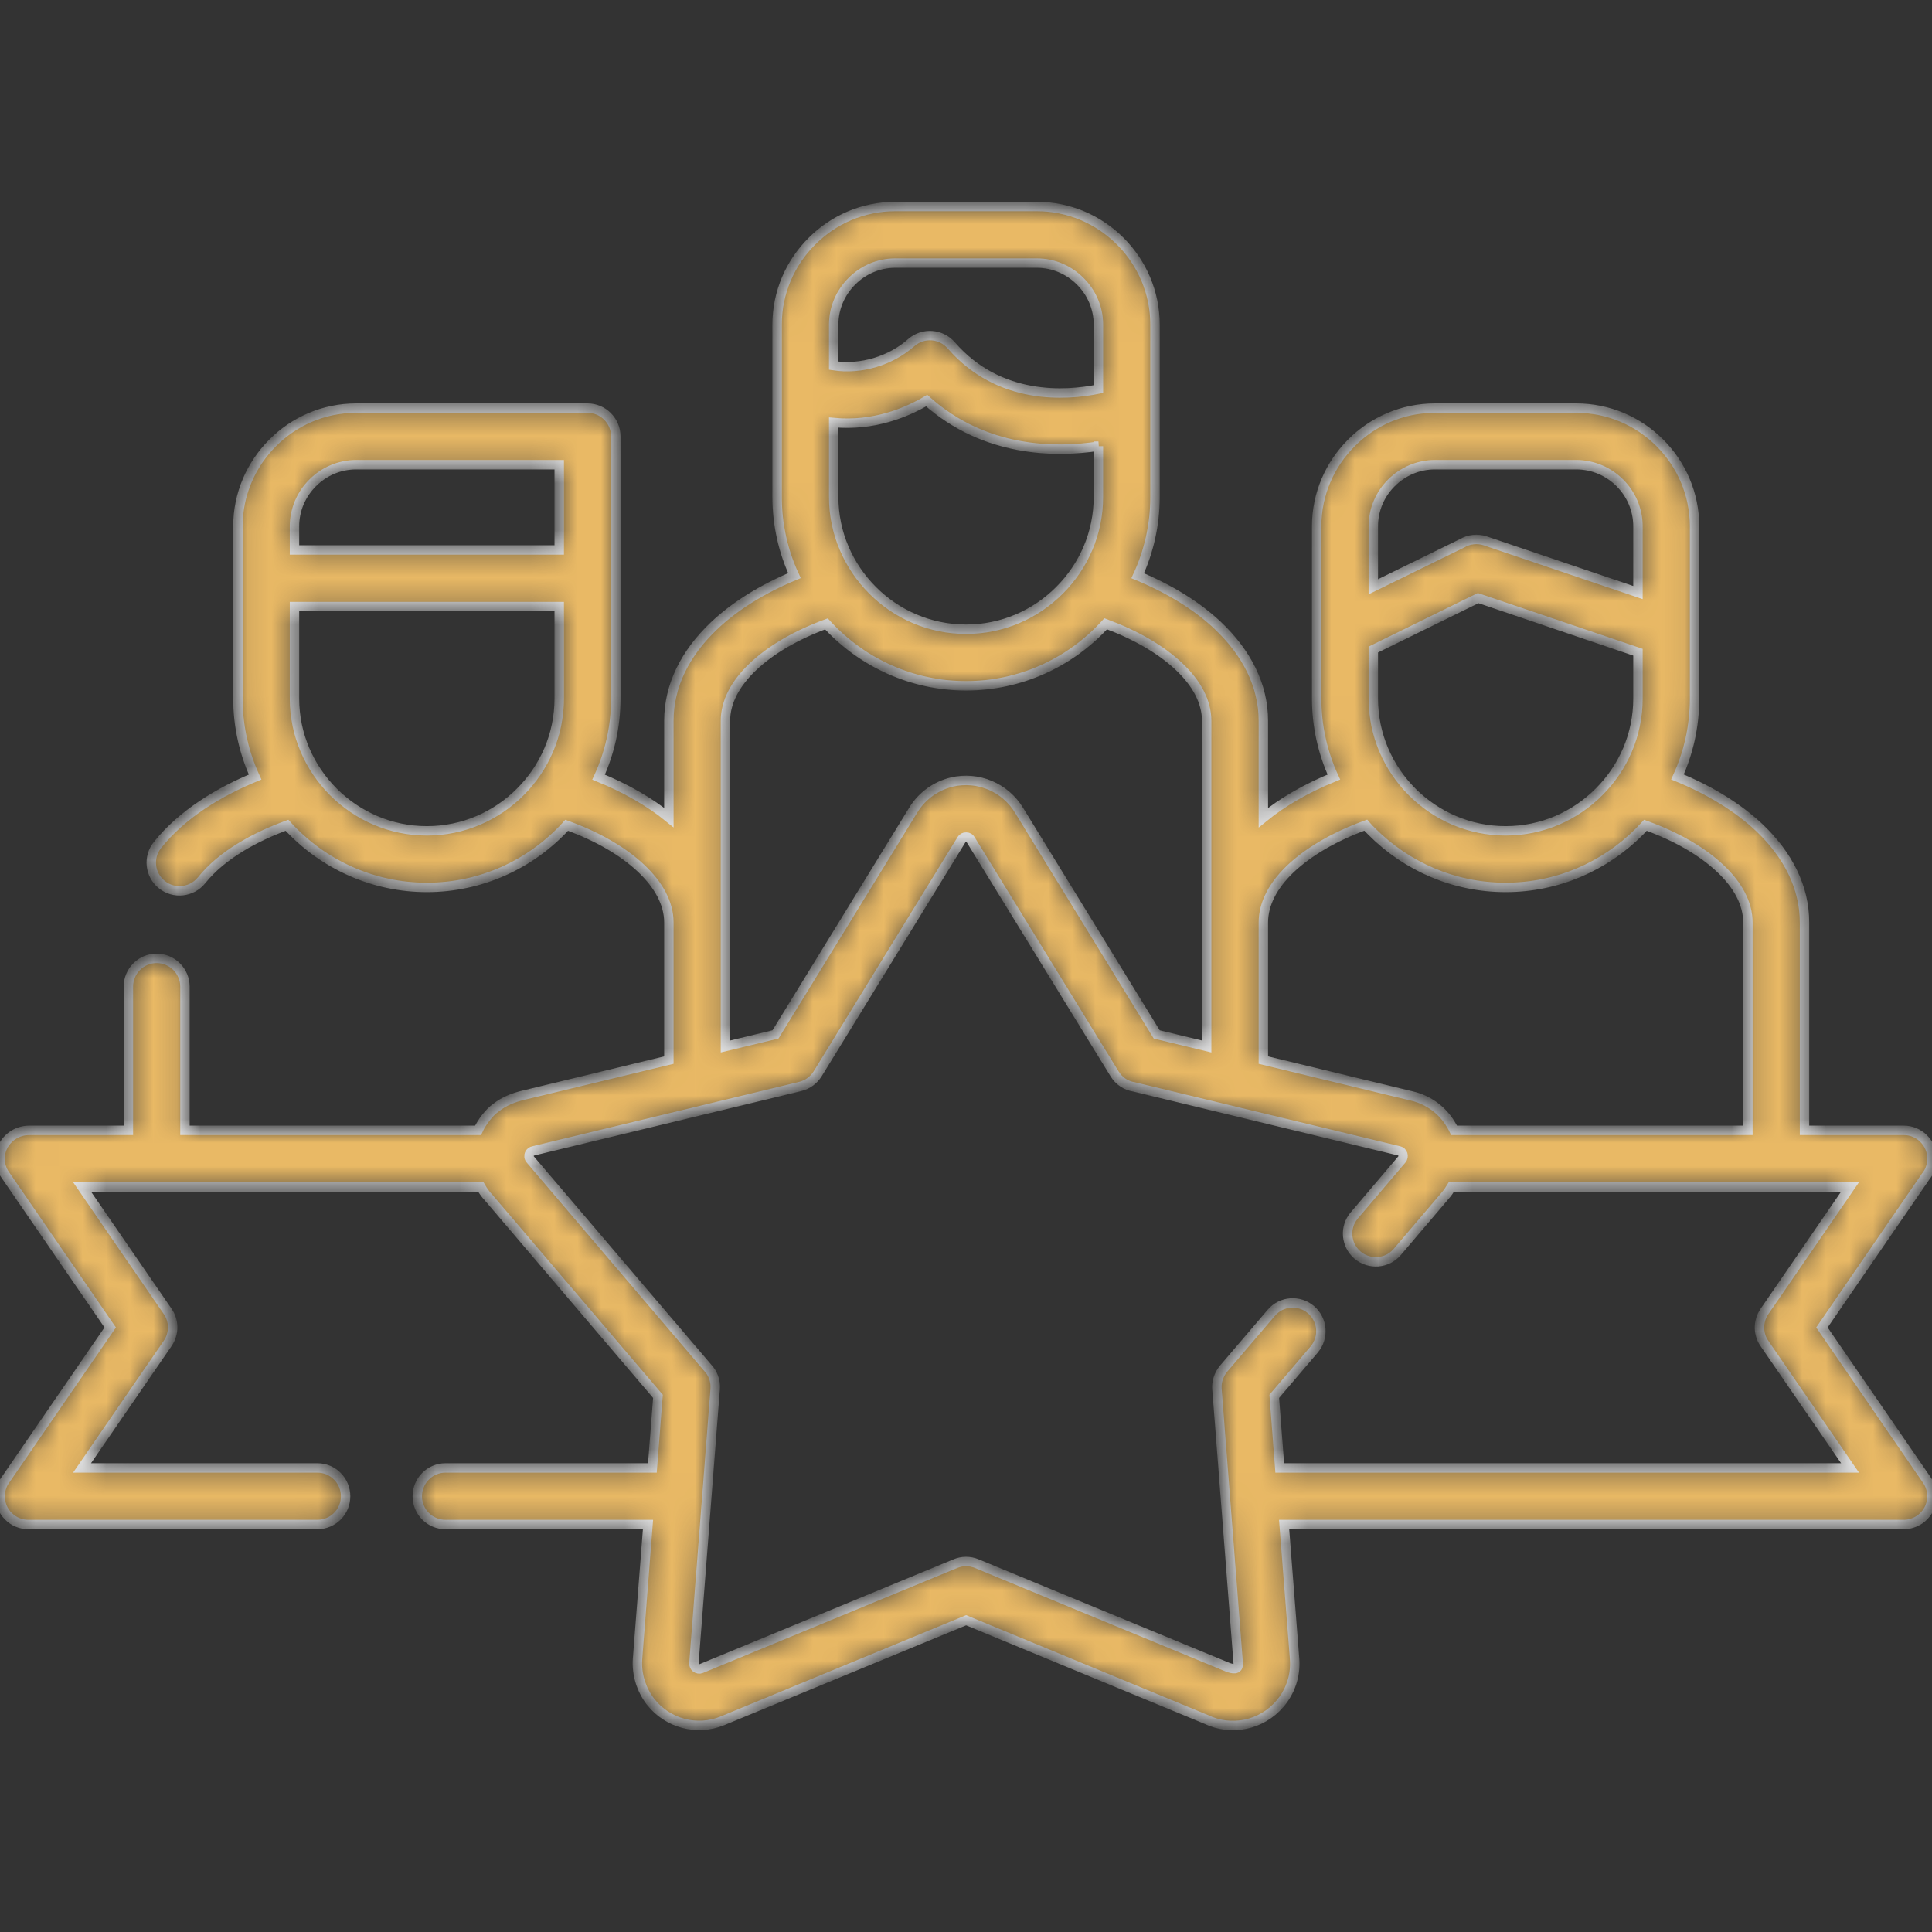 <svg width="82" height="82" viewBox="0 0 82 82" fill="none" xmlns="http://www.w3.org/2000/svg">
<rect x="0" y="0" width="82" height="82" fill="#333333" stroke="none"/>
<g clip-path="url(#clip0)">
<mask id="path-1-inside-1" fill="white">
<path d="M25.406 32.984C26.559 33.452 27.567 34.033 28.389 34.701V30.596C28.389 29.098 29.083 27.723 30.3 26.565C31.185 25.725 32.352 24.999 33.718 24.431C33.246 23.414 32.983 22.279 32.983 21.09V13.781C32.983 12.401 33.546 11.148 34.458 10.24C35.366 9.328 36.619 8.765 37.999 8.765H44.006C45.386 8.765 46.639 9.328 47.551 10.24C48.459 11.148 49.022 12.401 49.022 13.781V21.09C49.022 22.28 48.759 23.415 48.287 24.436C49.644 24.999 50.802 25.712 51.678 26.538C52.913 27.705 53.621 29.09 53.621 30.597V34.705C54.443 34.034 55.455 33.452 56.613 32.98C56.145 31.963 55.883 30.833 55.883 29.648V22.339C55.883 20.959 56.45 19.706 57.358 18.798C58.266 17.885 59.519 17.322 60.903 17.322H66.905C68.285 17.322 69.543 17.885 70.451 18.798C71.359 19.706 71.922 20.959 71.922 22.339V29.648C71.922 30.833 71.663 31.963 71.196 32.976C72.589 33.548 73.779 34.283 74.677 35.132C75.894 36.29 76.589 37.661 76.589 39.154V47.975H80.802C81.465 47.975 82.001 48.516 82.001 49.178C82.001 49.464 81.901 49.728 81.733 49.932L77.329 56.342L81.787 62.825C82.164 63.37 82.023 64.115 81.483 64.491C81.283 64.627 81.043 64.705 80.802 64.705H54.502L54.947 70.416C55.001 71.138 54.756 71.814 54.316 72.323C53.539 73.226 52.259 73.489 51.192 72.976L41.005 68.768L30.667 73.035C29.583 73.481 28.334 73.149 27.612 72.227C27.217 71.719 27.013 71.056 27.058 70.416L27.503 64.705H18.909C18.246 64.705 17.711 64.169 17.711 63.506C17.711 62.843 18.247 62.303 18.909 62.303H27.689L27.925 59.266L20.739 50.831C20.616 50.708 20.494 50.527 20.407 50.377H3.483L7.105 55.643C7.392 56.043 7.41 56.592 7.114 57.023L3.483 62.303H13.47C14.133 62.303 14.669 62.843 14.669 63.506C14.669 64.169 14.133 64.705 13.47 64.705H1.204C0.541 64.705 0.005 64.169 0.005 63.506C0.005 63.22 0.105 62.957 0.273 62.748L4.677 56.342L0.218 49.859C-0.354 49.029 0.273 47.975 1.249 47.975H5.449V41.878C5.449 41.215 5.984 40.675 6.647 40.675C7.31 40.675 7.85 41.215 7.85 41.878V47.975H20.29C20.439 47.648 20.748 47.222 21.061 47.004C21.397 46.74 21.792 46.586 22.205 46.486L28.389 44.993V39.154C28.389 38.346 27.957 37.556 27.204 36.848C26.436 36.126 25.356 35.5 24.053 35.028C22.532 36.703 20.389 37.665 18.119 37.665C15.849 37.665 13.707 36.703 12.181 35.028C10.883 35.5 9.43 36.267 8.554 37.365C8.136 37.878 7.383 37.96 6.87 37.547C6.352 37.134 6.27 36.38 6.684 35.863C7.737 34.551 9.285 33.616 10.828 32.98C10.361 31.963 10.098 30.832 10.098 29.648V24.54V22.339C10.098 20.959 10.665 19.706 11.573 18.798C12.481 17.885 13.734 17.322 15.118 17.322H24.938C25.601 17.322 26.137 17.863 26.137 18.525V24.541V29.648C26.137 30.837 25.873 31.968 25.406 32.984ZM69.52 27.682L62.737 25.385L58.288 27.569V29.648C58.288 31.191 58.919 32.594 59.936 33.611C60.958 34.633 62.36 35.264 63.904 35.264C65.448 35.264 66.85 34.633 67.867 33.611C68.889 32.594 69.52 31.191 69.52 29.648V27.682H69.52ZM58.288 24.904L62.061 23.056C62.347 22.888 62.705 22.843 63.041 22.956L69.52 25.149V22.339C69.52 21.621 69.225 20.968 68.753 20.495C68.276 20.019 67.622 19.724 66.905 19.724H60.903C60.181 19.724 59.532 20.019 59.056 20.495C58.579 20.968 58.288 21.621 58.288 22.339V24.904H58.288ZM12.499 23.342H23.735V19.724H15.118C14.396 19.724 13.743 20.019 13.27 20.496C12.794 20.968 12.499 21.622 12.499 22.339V23.342ZM23.735 25.744H12.499V29.648C12.499 31.191 13.134 32.594 14.151 33.611C15.173 34.633 16.576 35.264 18.119 35.264C19.663 35.264 21.066 34.633 22.083 33.611C23.104 32.594 23.735 31.191 23.735 29.648V25.744H23.735ZM46.621 18.938C44.814 19.215 41.808 19.215 39.33 17.004C38.467 17.513 37.078 18.094 35.384 17.935V21.09C35.384 22.634 36.02 24.037 37.037 25.054C38.054 26.075 39.461 26.706 41.005 26.706C42.548 26.706 43.951 26.075 44.968 25.054C45.989 24.037 46.62 22.634 46.62 21.09V18.938H46.621ZM35.384 15.52C36.538 15.701 37.813 15.311 38.685 14.535C39.184 14.103 39.938 14.158 40.374 14.657C42.412 17.004 45.249 16.796 46.621 16.514V13.781C46.621 13.064 46.325 12.41 45.849 11.938C45.377 11.461 44.723 11.166 44.006 11.166H37.999C37.282 11.166 36.628 11.461 36.156 11.938C35.68 12.41 35.384 13.064 35.384 13.781V15.52ZM57.966 35.023C56.631 35.509 55.528 36.154 54.752 36.894C54.03 37.588 53.621 38.364 53.621 39.154V44.993L59.95 46.523C60.649 46.691 61.221 47.131 61.566 47.703C61.621 47.789 61.67 47.88 61.716 47.975H74.187V39.154C74.187 38.355 73.765 37.57 73.025 36.871C72.258 36.14 71.163 35.509 69.838 35.028C69.751 35.123 69.661 35.218 69.57 35.309C68.117 36.762 66.111 37.665 63.904 37.665C61.698 37.665 59.691 36.762 58.238 35.309C58.143 35.218 58.052 35.123 57.966 35.023ZM35.076 26.479C33.782 26.956 32.71 27.582 31.952 28.304C31.212 29.008 30.79 29.793 30.79 30.597V39.154V44.416L32.914 43.903L38.767 34.374C39.148 33.756 39.743 33.352 40.397 33.193C41.509 32.93 42.666 33.42 43.252 34.392L49.095 43.903L51.215 44.416V39.154V30.597C51.215 29.784 50.788 28.994 50.035 28.286C49.277 27.569 48.209 26.951 46.929 26.474C45.409 28.15 43.27 29.108 41.005 29.108C38.74 29.108 36.601 28.15 35.076 26.479ZM61.602 50.377C61.52 50.513 61.43 50.645 61.321 50.767L59.305 53.137C58.874 53.641 58.12 53.696 57.616 53.269C57.112 52.837 57.053 52.079 57.485 51.58L59.5 49.21C59.55 49.151 59.564 49.065 59.541 48.992C59.519 48.919 59.459 48.865 59.387 48.847C55.632 47.943 51.887 47.04 48.137 46.132C47.801 46.082 47.497 45.887 47.306 45.578L41.204 35.65C41.159 35.572 41.105 35.527 41.005 35.527C40.928 35.522 40.855 35.563 40.814 35.631L34.703 45.578C34.54 45.837 34.281 46.037 33.959 46.114C30.227 47.013 26.5 47.912 22.768 48.815C22.655 48.847 22.537 48.847 22.478 48.965C22.437 49.042 22.446 49.147 22.505 49.21L30.027 58.04C30.255 58.276 30.382 58.603 30.354 58.957C30.055 62.834 29.755 66.716 29.451 70.597C29.446 70.665 29.478 70.738 29.533 70.783C29.596 70.833 29.687 70.852 29.76 70.82L40.547 66.366C40.828 66.248 41.155 66.239 41.459 66.366L52.114 70.765C52.291 70.829 52.577 70.911 52.554 70.597C52.255 66.716 51.951 62.834 51.651 58.957C51.628 58.653 51.724 58.34 51.937 58.086L53.957 55.72C54.384 55.216 55.142 55.157 55.646 55.589C56.145 56.02 56.204 56.773 55.778 57.278L54.084 59.266L54.316 62.303H78.522L74.9 57.037C74.614 56.642 74.596 56.088 74.891 55.661L78.522 50.377H61.602Z"/>
</mask>
<path d="M25.406 32.984C26.559 33.452 27.567 34.033 28.389 34.701V30.596C28.389 29.098 29.083 27.723 30.3 26.565C31.185 25.725 32.352 24.999 33.718 24.431C33.246 23.414 32.983 22.279 32.983 21.09V13.781C32.983 12.401 33.546 11.148 34.458 10.24C35.366 9.328 36.619 8.765 37.999 8.765H44.006C45.386 8.765 46.639 9.328 47.551 10.24C48.459 11.148 49.022 12.401 49.022 13.781V21.09C49.022 22.28 48.759 23.415 48.287 24.436C49.644 24.999 50.802 25.712 51.678 26.538C52.913 27.705 53.621 29.09 53.621 30.597V34.705C54.443 34.034 55.455 33.452 56.613 32.98C56.145 31.963 55.883 30.833 55.883 29.648V22.339C55.883 20.959 56.45 19.706 57.358 18.798C58.266 17.885 59.519 17.322 60.903 17.322H66.905C68.285 17.322 69.543 17.885 70.451 18.798C71.359 19.706 71.922 20.959 71.922 22.339V29.648C71.922 30.833 71.663 31.963 71.196 32.976C72.589 33.548 73.779 34.283 74.677 35.132C75.894 36.29 76.589 37.661 76.589 39.154V47.975H80.802C81.465 47.975 82.001 48.516 82.001 49.178C82.001 49.464 81.901 49.728 81.733 49.932L77.329 56.342L81.787 62.825C82.164 63.37 82.023 64.115 81.483 64.491C81.283 64.627 81.043 64.705 80.802 64.705H54.502L54.947 70.416C55.001 71.138 54.756 71.814 54.316 72.323C53.539 73.226 52.259 73.489 51.192 72.976L41.005 68.768L30.667 73.035C29.583 73.481 28.334 73.149 27.612 72.227C27.217 71.719 27.013 71.056 27.058 70.416L27.503 64.705H18.909C18.246 64.705 17.711 64.169 17.711 63.506C17.711 62.843 18.247 62.303 18.909 62.303H27.689L27.925 59.266L20.739 50.831C20.616 50.708 20.494 50.527 20.407 50.377H3.483L7.105 55.643C7.392 56.043 7.41 56.592 7.114 57.023L3.483 62.303H13.47C14.133 62.303 14.669 62.843 14.669 63.506C14.669 64.169 14.133 64.705 13.47 64.705H1.204C0.541 64.705 0.005 64.169 0.005 63.506C0.005 63.22 0.105 62.957 0.273 62.748L4.677 56.342L0.218 49.859C-0.354 49.029 0.273 47.975 1.249 47.975H5.449V41.878C5.449 41.215 5.984 40.675 6.647 40.675C7.31 40.675 7.85 41.215 7.85 41.878V47.975H20.29C20.439 47.648 20.748 47.222 21.061 47.004C21.397 46.74 21.792 46.586 22.205 46.486L28.389 44.993V39.154C28.389 38.346 27.957 37.556 27.204 36.848C26.436 36.126 25.356 35.5 24.053 35.028C22.532 36.703 20.389 37.665 18.119 37.665C15.849 37.665 13.707 36.703 12.181 35.028C10.883 35.5 9.43 36.267 8.554 37.365C8.136 37.878 7.383 37.96 6.87 37.547C6.352 37.134 6.27 36.38 6.684 35.863C7.737 34.551 9.285 33.616 10.828 32.98C10.361 31.963 10.098 30.832 10.098 29.648V24.54V22.339C10.098 20.959 10.665 19.706 11.573 18.798C12.481 17.885 13.734 17.322 15.118 17.322H24.938C25.601 17.322 26.137 17.863 26.137 18.525V24.541V29.648C26.137 30.837 25.873 31.968 25.406 32.984ZM69.52 27.682L62.737 25.385L58.288 27.569V29.648C58.288 31.191 58.919 32.594 59.936 33.611C60.958 34.633 62.36 35.264 63.904 35.264C65.448 35.264 66.85 34.633 67.867 33.611C68.889 32.594 69.52 31.191 69.52 29.648V27.682H69.52ZM58.288 24.904L62.061 23.056C62.347 22.888 62.705 22.843 63.041 22.956L69.52 25.149V22.339C69.52 21.621 69.225 20.968 68.753 20.495C68.276 20.019 67.622 19.724 66.905 19.724H60.903C60.181 19.724 59.532 20.019 59.056 20.495C58.579 20.968 58.288 21.621 58.288 22.339V24.904H58.288ZM12.499 23.342H23.735V19.724H15.118C14.396 19.724 13.743 20.019 13.27 20.496C12.794 20.968 12.499 21.622 12.499 22.339V23.342ZM23.735 25.744H12.499V29.648C12.499 31.191 13.134 32.594 14.151 33.611C15.173 34.633 16.576 35.264 18.119 35.264C19.663 35.264 21.066 34.633 22.083 33.611C23.104 32.594 23.735 31.191 23.735 29.648V25.744H23.735ZM46.621 18.938C44.814 19.215 41.808 19.215 39.33 17.004C38.467 17.513 37.078 18.094 35.384 17.935V21.09C35.384 22.634 36.02 24.037 37.037 25.054C38.054 26.075 39.461 26.706 41.005 26.706C42.548 26.706 43.951 26.075 44.968 25.054C45.989 24.037 46.62 22.634 46.62 21.09V18.938H46.621ZM35.384 15.52C36.538 15.701 37.813 15.311 38.685 14.535C39.184 14.103 39.938 14.158 40.374 14.657C42.412 17.004 45.249 16.796 46.621 16.514V13.781C46.621 13.064 46.325 12.41 45.849 11.938C45.377 11.461 44.723 11.166 44.006 11.166H37.999C37.282 11.166 36.628 11.461 36.156 11.938C35.68 12.41 35.384 13.064 35.384 13.781V15.52ZM57.966 35.023C56.631 35.509 55.528 36.154 54.752 36.894C54.03 37.588 53.621 38.364 53.621 39.154V44.993L59.95 46.523C60.649 46.691 61.221 47.131 61.566 47.703C61.621 47.789 61.67 47.88 61.716 47.975H74.187V39.154C74.187 38.355 73.765 37.57 73.025 36.871C72.258 36.14 71.163 35.509 69.838 35.028C69.751 35.123 69.661 35.218 69.57 35.309C68.117 36.762 66.111 37.665 63.904 37.665C61.698 37.665 59.691 36.762 58.238 35.309C58.143 35.218 58.052 35.123 57.966 35.023ZM35.076 26.479C33.782 26.956 32.71 27.582 31.952 28.304C31.212 29.008 30.79 29.793 30.79 30.597V39.154V44.416L32.914 43.903L38.767 34.374C39.148 33.756 39.743 33.352 40.397 33.193C41.509 32.93 42.666 33.42 43.252 34.392L49.095 43.903L51.215 44.416V39.154V30.597C51.215 29.784 50.788 28.994 50.035 28.286C49.277 27.569 48.209 26.951 46.929 26.474C45.409 28.15 43.27 29.108 41.005 29.108C38.74 29.108 36.601 28.15 35.076 26.479ZM61.602 50.377C61.52 50.513 61.43 50.645 61.321 50.767L59.305 53.137C58.874 53.641 58.12 53.696 57.616 53.269C57.112 52.837 57.053 52.079 57.485 51.58L59.5 49.21C59.55 49.151 59.564 49.065 59.541 48.992C59.519 48.919 59.459 48.865 59.387 48.847C55.632 47.943 51.887 47.04 48.137 46.132C47.801 46.082 47.497 45.887 47.306 45.578L41.204 35.65C41.159 35.572 41.105 35.527 41.005 35.527C40.928 35.522 40.855 35.563 40.814 35.631L34.703 45.578C34.54 45.837 34.281 46.037 33.959 46.114C30.227 47.013 26.5 47.912 22.768 48.815C22.655 48.847 22.537 48.847 22.478 48.965C22.437 49.042 22.446 49.147 22.505 49.21L30.027 58.04C30.255 58.276 30.382 58.603 30.354 58.957C30.055 62.834 29.755 66.716 29.451 70.597C29.446 70.665 29.478 70.738 29.533 70.783C29.596 70.833 29.687 70.852 29.76 70.82L40.547 66.366C40.828 66.248 41.155 66.239 41.459 66.366L52.114 70.765C52.291 70.829 52.577 70.911 52.554 70.597C52.255 66.716 51.951 62.834 51.651 58.957C51.628 58.653 51.724 58.34 51.937 58.086L53.957 55.72C54.384 55.216 55.142 55.157 55.646 55.589C56.145 56.02 56.204 56.773 55.778 57.278L54.084 59.266L54.316 62.303H78.522L74.9 57.037C74.614 56.642 74.596 56.088 74.891 55.661L78.522 50.377H61.602Z" fill="#E9B965" stroke="#EDEDED" stroke-width="0.4" mask="url(#path-1-inside-1)"/>
</g>
<defs>
<clipPath id="clip0">
<rect width="82" height="82" fill="white"/>
</clipPath>
</defs>
</svg>
